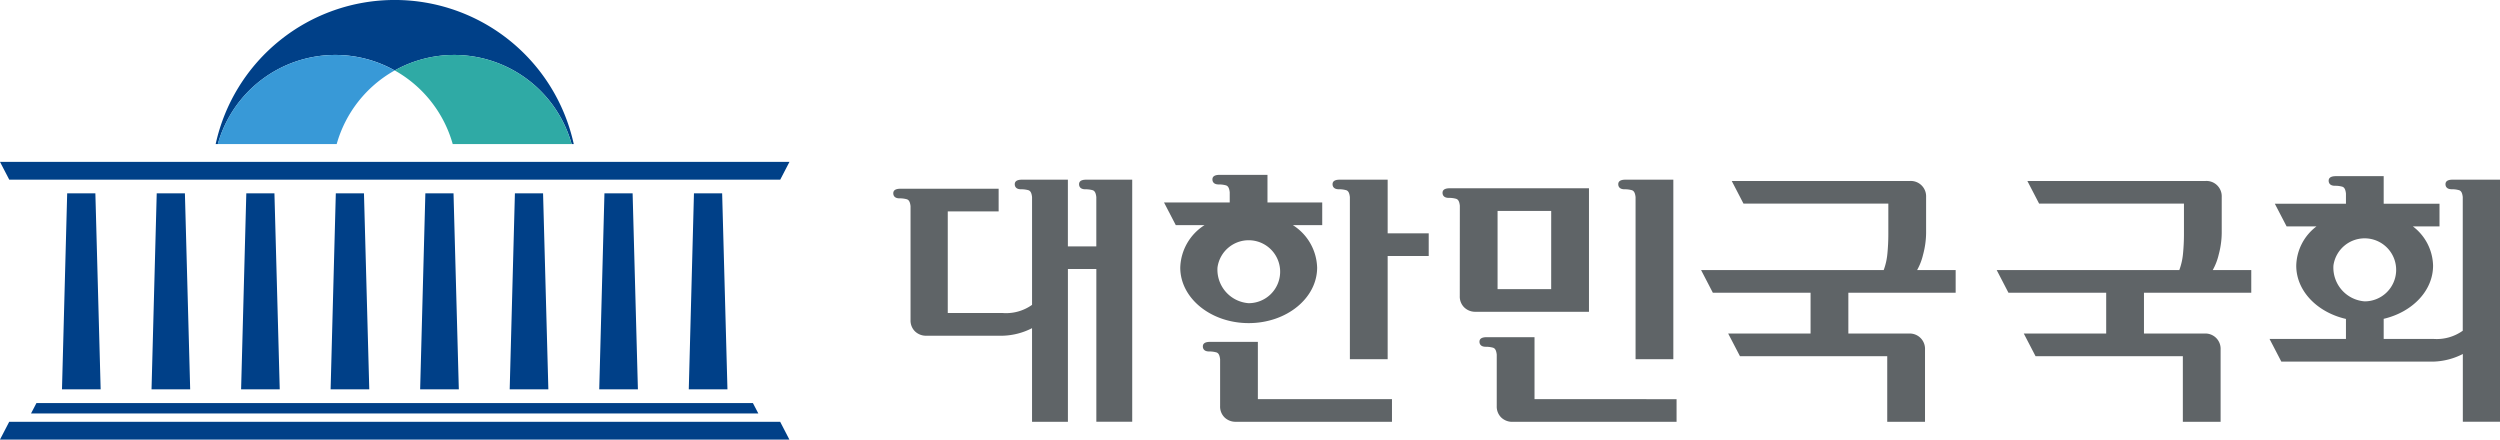 <svg xmlns="http://www.w3.org/2000/svg" width="229.572" height="40.37" viewBox="0 0 229.572 40.37">
    <defs>
        <style>
            .cls-1{fill:#5f6467}.cls-2{fill:#004088}
        </style>
    </defs>
    <g id="partners_logo1" transform="translate(-58.421 -214.687)">
        <g id="그룹_6385" data-name="그룹 6385" transform="translate(140.446 230.743)">
            <g id="그룹_6384" data-name="그룹 6384">
                <g id="그룹_6378" data-name="그룹 6378" transform="translate(74.184 .562)">
                    <path id="패스_6062" data-name="패스 6062" class="cls-1" d="M377.309 256.387v-2.081h-3.539a5.392 5.392 0 0 0 .544-1.406 7.892 7.892 0 0 0 .281-1.99v-3.317a1.409 1.409 0 0 0-1.469-1.467h-16.38l1.08 2.081h13.3v2.8c0 .613-.03 1.223-.088 1.809a5.807 5.807 0 0 1-.337 1.491h-16.769l1.079 2.081h8.975v3.749h-7.566l1.082 2.079h13.524v6.025h3.469V261.6a1.405 1.405 0 0 0-1.47-1.464h-5.57v-3.749z" transform="translate(-353.932 -246.126)"/>
                </g>
                <g id="그룹_6380" data-name="그룹 6380" transform="translate(101.329 .12)">
                    <g id="그룹_6379" data-name="그룹 6379" transform="translate(0 .442)">
                        <path id="패스_6063" data-name="패스 6063" class="cls-1" d="M428.661 256.387v-2.081h-3.538a5.365 5.365 0 0 0 .545-1.406 7.932 7.932 0 0 0 .28-1.99v-3.317a1.405 1.405 0 0 0-1.468-1.467H408.1l1.08 2.081h13.3v2.8c0 .613-.031 1.223-.088 1.809a5.825 5.825 0 0 1-.339 1.491h-16.769l1.079 2.081h8.976v3.749h-7.567l1.08 2.079h13.526v6.025h3.468V261.6a1.4 1.4 0 0 0-1.468-1.464h-5.57v-3.749z" transform="translate(-405.284 -246.126)"/>
                    </g>
                    <path id="패스_6064" data-name="패스 6064" class="cls-1" d="M468.288 247.823h-5.126v-2.534h-4.332c-.194 0-.721-.006-.721.42 0 .135.053.463.574.463a2.391 2.391 0 0 1 .6.065c.18.036.355.123.414.649v.937h-6.531l1.081 2.08h2.744a4.647 4.647 0 0 0-1.858 3.607c0 2.326 1.931 4.286 4.564 4.89v1.839h-7.016l1.081 2.08h13.968a6.286 6.286 0 0 0 2.7-.7v6.222h3.419v-22.23h-4.289c-.2 0-.722-.009-.722.418 0 .138.054.463.574.463a2.323 2.323 0 0 1 .595.066c.181.036.357.121.416.649v12.276a4.114 4.114 0 0 1-2.692.753h-4.569v-1.844h-.007c2.622-.612 4.542-2.565 4.542-4.885a4.642 4.642 0 0 0-1.859-3.607h2.45zm-9.74 5.664a2.894 2.894 0 1 1 2.865 3.3 3.105 3.105 0 0 1-2.865-3.3z" transform="translate(-427.625 -245.289)"/>
                </g>
                <path id="패스_6065" data-name="패스 6065" class="cls-1" d="M310.6 257.294a1.392 1.392 0 0 0 .41 1.04 1.445 1.445 0 0 0 1.054.4h10.4v-11.342h-12.725c-.2 0-.722-.006-.722.419 0 .139.052.464.575.464a2.35 2.35 0 0 1 .6.066c.179.038.355.122.414.65zm8.393-.641h-4.923v-7.18h4.925z" transform="translate(-258.575 -246.16)"/>
                <g id="그룹_6381" data-name="그룹 6381" transform="translate(53.833 14.907)">
                    <path id="패스_6066" data-name="패스 6066" class="cls-1" d="M320.488 278.952v-5.689h-4.333c-.2 0-.722-.008-.722.418 0 .136.054.463.576.463a2.388 2.388 0 0 1 .595.066c.18.037.356.123.415.651v4.733a1.4 1.4 0 0 0 .41 1.042 1.455 1.455 0 0 0 1.055.4h15.048v-2.08z" transform="translate(-315.433 -273.263)"/>
                </g>
                <path id="패스_6067" data-name="패스 6067" class="cls-1" d="M340.263 245.9c-.2 0-.722-.008-.722.419 0 .137.053.463.575.463a2.415 2.415 0 0 1 .6.065c.18.037.356.123.415.649v14.891h3.468V245.9z" transform="translate(-272.964 -245.457)"/>
                <g id="그룹_6382" data-name="그룹 6382" transform="translate(24.861)">
                    <path id="패스_6068" data-name="패스 6068" class="cls-1" d="M268.1 274.076c-.2 0-.722-.007-.722.42 0 .137.052.462.575.462a2.379 2.379 0 0 1 .595.066c.18.036.356.123.415.649v4.3a1.4 1.4 0 0 0 .409 1.042 1.455 1.455 0 0 0 1.055.4h14.318v-2.08H272.43v-5.259z" transform="translate(-263.808 -258.739)"/>
                    <path id="패스_6069" data-name="패스 6069" class="cls-1" d="M290.634 245.9c-.2 0-.724-.009-.724.418 0 .138.054.463.576.463a2.339 2.339 0 0 1 .6.066c.18.036.356.121.415.649v14.89h3.469v-9.478h3.77v-2.082h-3.77V245.9z" transform="translate(-274.429 -245.457)"/>
                    <path id="패스_6070" data-name="패스 6070" class="cls-1" d="M265.795 245.062c-.2 0-.722-.007-.722.419 0 .138.054.463.574.463a2.393 2.393 0 0 1 .6.065c.18.038.357.124.415.651v.935h-6.035l1.08 2.082h2.646a4.774 4.774 0 0 0-2.233 3.9c0 2.817 2.813 5.1 6.285 5.1s6.284-2.285 6.284-5.1a4.773 4.773 0 0 0-2.233-3.9h2.7v-2.082h-5.027v-2.533zm-.257 8.512a2.89 2.89 0 1 1 2.865 3.273 3.087 3.087 0 0 1-2.865-3.273z" transform="translate(-260.624 -245.062)"/>
                </g>
                <g id="그룹_6383" data-name="그룹 6383" transform="translate(0 .442)">
                    <path id="패스_6071" data-name="패스 6071" class="cls-1" d="M231.379 245.9c-.2 0-.722-.008-.722.419 0 .137.052.463.575.463a2.42 2.42 0 0 1 .595.065c.18.037.355.123.414.649v4.53h-2.611V245.9h-4.155c-.2 0-.723-.008-.723.419 0 .137.053.463.575.463a2.425 2.425 0 0 1 .6.065c.179.037.356.123.413.649v9.9a4.113 4.113 0 0 1-2.685.75H218.6v-9.334h4.672v-2.08h-8.953c-.2 0-.722-.008-.722.42 0 .138.053.463.575.463a2.358 2.358 0 0 1 .595.066c.18.036.355.123.415.649v10.46a1.389 1.389 0 0 0 .409 1.04 1.449 1.449 0 0 0 1.056.4h7a6.27 6.27 0 0 0 2.692-.693v8.6h3.294V254.1h2.611v14.028h3.294V245.9z" transform="translate(-213.593 -245.899)"/>
                </g>
            </g>
        </g>
        <g id="그룹_6388" data-name="그룹 6388" transform="translate(58.421 214.687)">
            <g id="그룹_6386" data-name="그룹 6386" transform="translate(19.804)">
                <path id="패스_6072" data-name="패스 6072" class="cls-2" d="M106.865 219.733a11.138 11.138 0 0 1 5.463 1.423 11.2 11.2 0 0 1 16.247 6.76h.194a16.831 16.831 0 0 0-32.883 0h.2a11.2 11.2 0 0 1 10.779-8.183z" transform="translate(-95.886 -214.687)"/>
                <path id="패스_6073" data-name="패스 6073" d="M112.5 225.655a11.2 11.2 0 0 0-16.246 6.76h10.92a11.228 11.228 0 0 1 5.326-6.76z" transform="translate(-96.06 -219.186)" style="fill:#3899d7"/>
                <path id="패스_6074" data-name="패스 6074" d="M132.451 224.232a11.13 11.13 0 0 0-5.461 1.423 11.233 11.233 0 0 1 5.327 6.76h10.919a11.208 11.208 0 0 0-10.785-8.183z" transform="translate(-110.548 -219.186)" style="fill:#2faaa5"/>
            </g>
            <path id="패스_6075" data-name="패스 6075" class="cls-2" d="m130.912 289.6-.847-1.634h-70.8l-.849 1.634z" transform="translate(-58.421 -249.23)"/>
            <g id="그룹_6387" data-name="그룹 6387" transform="translate(5.692 17.755)">
                <path id="패스_6076" data-name="패스 6076" class="cls-2" d="m72.254 248.275.485 18h-3.551l.477-18z" transform="translate(-69.188 -248.275)"/>
                <path id="패스_6077" data-name="패스 6077" class="cls-2" d="m87.81 248.275.484 18h-3.549l.477-18z" transform="translate(-76.522 -248.275)"/>
                <path id="패스_6078" data-name="패스 6078" class="cls-2" d="m103.361 248.275.487 18H100.3l.478-18z" transform="translate(-83.852 -248.275)"/>
                <path id="패스_6079" data-name="패스 6079" class="cls-2" d="m118.917 248.275.487 18h-3.551l.478-18z" transform="translate(-91.186 -248.275)"/>
                <path id="패스_6080" data-name="패스 6080" class="cls-2" d="m134.471 248.275.487 18h-3.552l.479-18z" transform="translate(-98.517 -248.275)"/>
                <path id="패스_6081" data-name="패스 6081" class="cls-2" d="m150.027 248.275.486 18h-3.551l.479-18z" transform="translate(-105.85 -248.275)"/>
                <path id="패스_6082" data-name="패스 6082" class="cls-2" d="m165.583 248.275.486 18h-3.551l.478-18z" transform="translate(-113.183 -248.275)"/>
                <path id="패스_6083" data-name="패스 6083" class="cls-2" d="m181.137 248.275.487 18h-3.552l.476-18z" transform="translate(-120.515 -248.275)"/>
            </g>
            <path id="패스_6084" data-name="패스 6084" class="cls-2" d="m58.421 242.806.849 1.633h70.8l.847-1.633z" transform="translate(-58.421 -227.942)"/>
            <path id="패스_6085" data-name="패스 6085" class="cls-2" d="m64.311 284.7-.5.958H130.6l-.5-.958z" transform="translate(-60.963 -247.689)"/>
        </g>
    </g>
</svg>

